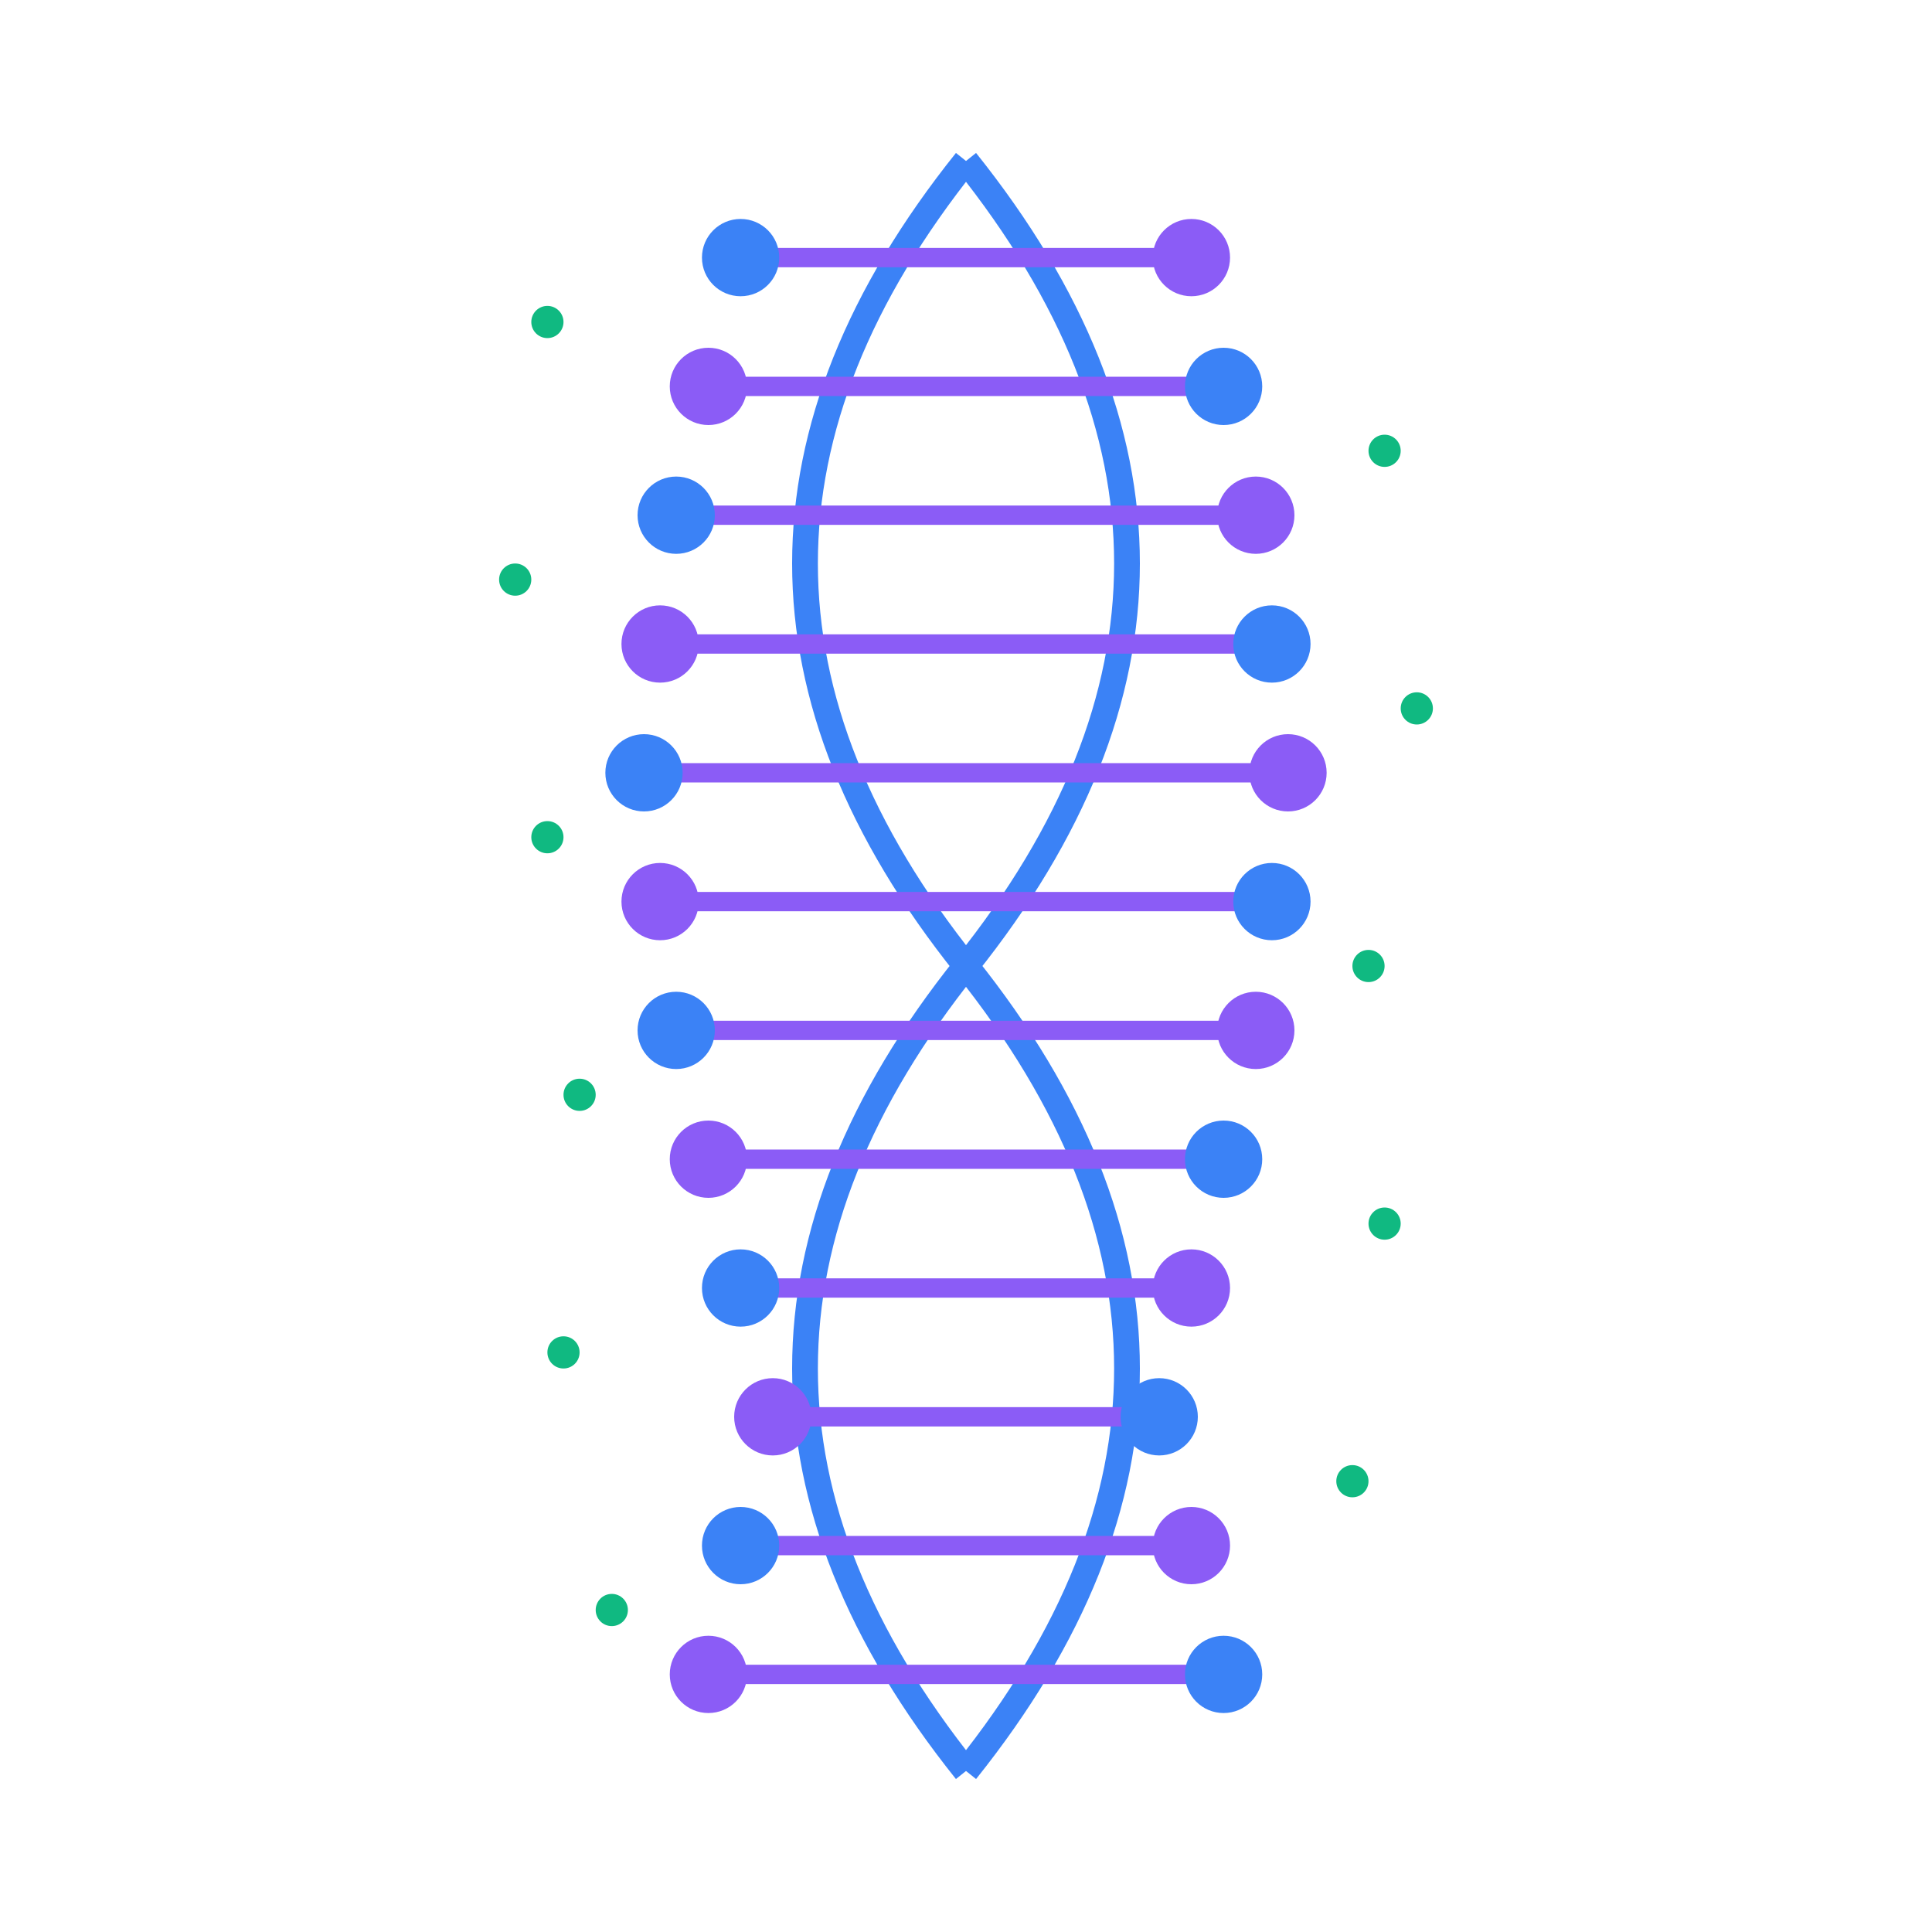 <svg width="600" height="600" viewBox="0 0 600 600" fill="none" xmlns="http://www.w3.org/2000/svg">
  <g transform="translate(300, 300)">
    <!-- Central Helix Curve 1 -->
    <path d="M0,-250 Q100,-125 0,0 Q-100,125 0,250" stroke="#3b82f6" stroke-width="8" fill="none" />
    <!-- Central Helix Curve 2 -->
    <path d="M0,-250 Q-100,-125 0,0 Q100,125 0,250" stroke="#3b82f6" stroke-width="8" fill="none" />
    
    <!-- Rungs of the DNA ladder -->
    <line x1="-70" y1="-220" x2="70" y2="-220" stroke="#8b5cf6" stroke-width="6" />
    <line x1="-80" y1="-180" x2="80" y2="-180" stroke="#8b5cf6" stroke-width="6" />
    <line x1="-90" y1="-140" x2="90" y2="-140" stroke="#8b5cf6" stroke-width="6" />
    <line x1="-95" y1="-100" x2="95" y2="-100" stroke="#8b5cf6" stroke-width="6" />
    <line x1="-100" y1="-60" x2="100" y2="-60" stroke="#8b5cf6" stroke-width="6" />
    <line x1="-95" y1="-20" x2="95" y2="-20" stroke="#8b5cf6" stroke-width="6" />
    <line x1="-90" y1="20" x2="90" y2="20" stroke="#8b5cf6" stroke-width="6" />
    <line x1="-80" y1="60" x2="80" y2="60" stroke="#8b5cf6" stroke-width="6" />
    <line x1="-70" y1="100" x2="70" y2="100" stroke="#8b5cf6" stroke-width="6" />
    <line x1="-60" y1="140" x2="60" y2="140" stroke="#8b5cf6" stroke-width="6" />
    <line x1="-70" y1="180" x2="70" y2="180" stroke="#8b5cf6" stroke-width="6" />
    <line x1="-80" y1="220" x2="80" y2="220" stroke="#8b5cf6" stroke-width="6" />
    
    <!-- DNA Base Pairs (represented as circles) -->
    <circle cx="-70" cy="-220" r="12" fill="#3b82f6" />
    <circle cx="70" cy="-220" r="12" fill="#8b5cf6" />
    
    <circle cx="-80" cy="-180" r="12" fill="#8b5cf6" />
    <circle cx="80" cy="-180" r="12" fill="#3b82f6" />
    
    <circle cx="-90" cy="-140" r="12" fill="#3b82f6" />
    <circle cx="90" cy="-140" r="12" fill="#8b5cf6" />
    
    <circle cx="-95" cy="-100" r="12" fill="#8b5cf6" />
    <circle cx="95" cy="-100" r="12" fill="#3b82f6" />
    
    <circle cx="-100" cy="-60" r="12" fill="#3b82f6" />
    <circle cx="100" cy="-60" r="12" fill="#8b5cf6" />
    
    <circle cx="-95" cy="-20" r="12" fill="#8b5cf6" />
    <circle cx="95" cy="-20" r="12" fill="#3b82f6" />
    
    <circle cx="-90" cy="20" r="12" fill="#3b82f6" />
    <circle cx="90" cy="20" r="12" fill="#8b5cf6" />
    
    <circle cx="-80" cy="60" r="12" fill="#8b5cf6" />
    <circle cx="80" cy="60" r="12" fill="#3b82f6" />
    
    <circle cx="-70" cy="100" r="12" fill="#3b82f6" />
    <circle cx="70" cy="100" r="12" fill="#8b5cf6" />
    
    <circle cx="-60" cy="140" r="12" fill="#8b5cf6" />
    <circle cx="60" cy="140" r="12" fill="#3b82f6" />
    
    <circle cx="-70" cy="180" r="12" fill="#3b82f6" />
    <circle cx="70" cy="180" r="12" fill="#8b5cf6" />
    
    <circle cx="-80" cy="220" r="12" fill="#8b5cf6" />
    <circle cx="80" cy="220" r="12" fill="#3b82f6" />
    
    <!-- Small data nodes (representing data points in the DNA) -->
    <circle cx="-130" cy="-200" r="5" fill="#10b981" />
    <circle cx="130" cy="-160" r="5" fill="#10b981" />
    <circle cx="-140" cy="-120" r="5" fill="#10b981" />
    <circle cx="140" cy="-80" r="5" fill="#10b981" />
    <circle cx="-130" cy="-40" r="5" fill="#10b981" />
    <circle cx="125" cy="0" r="5" fill="#10b981" />
    <circle cx="-120" cy="40" r="5" fill="#10b981" />
    <circle cx="130" cy="80" r="5" fill="#10b981" />
    <circle cx="-125" cy="120" r="5" fill="#10b981" />
    <circle cx="120" cy="160" r="5" fill="#10b981" />
    <circle cx="-110" cy="200" r="5" fill="#10b981" />
  </g>
</svg> 